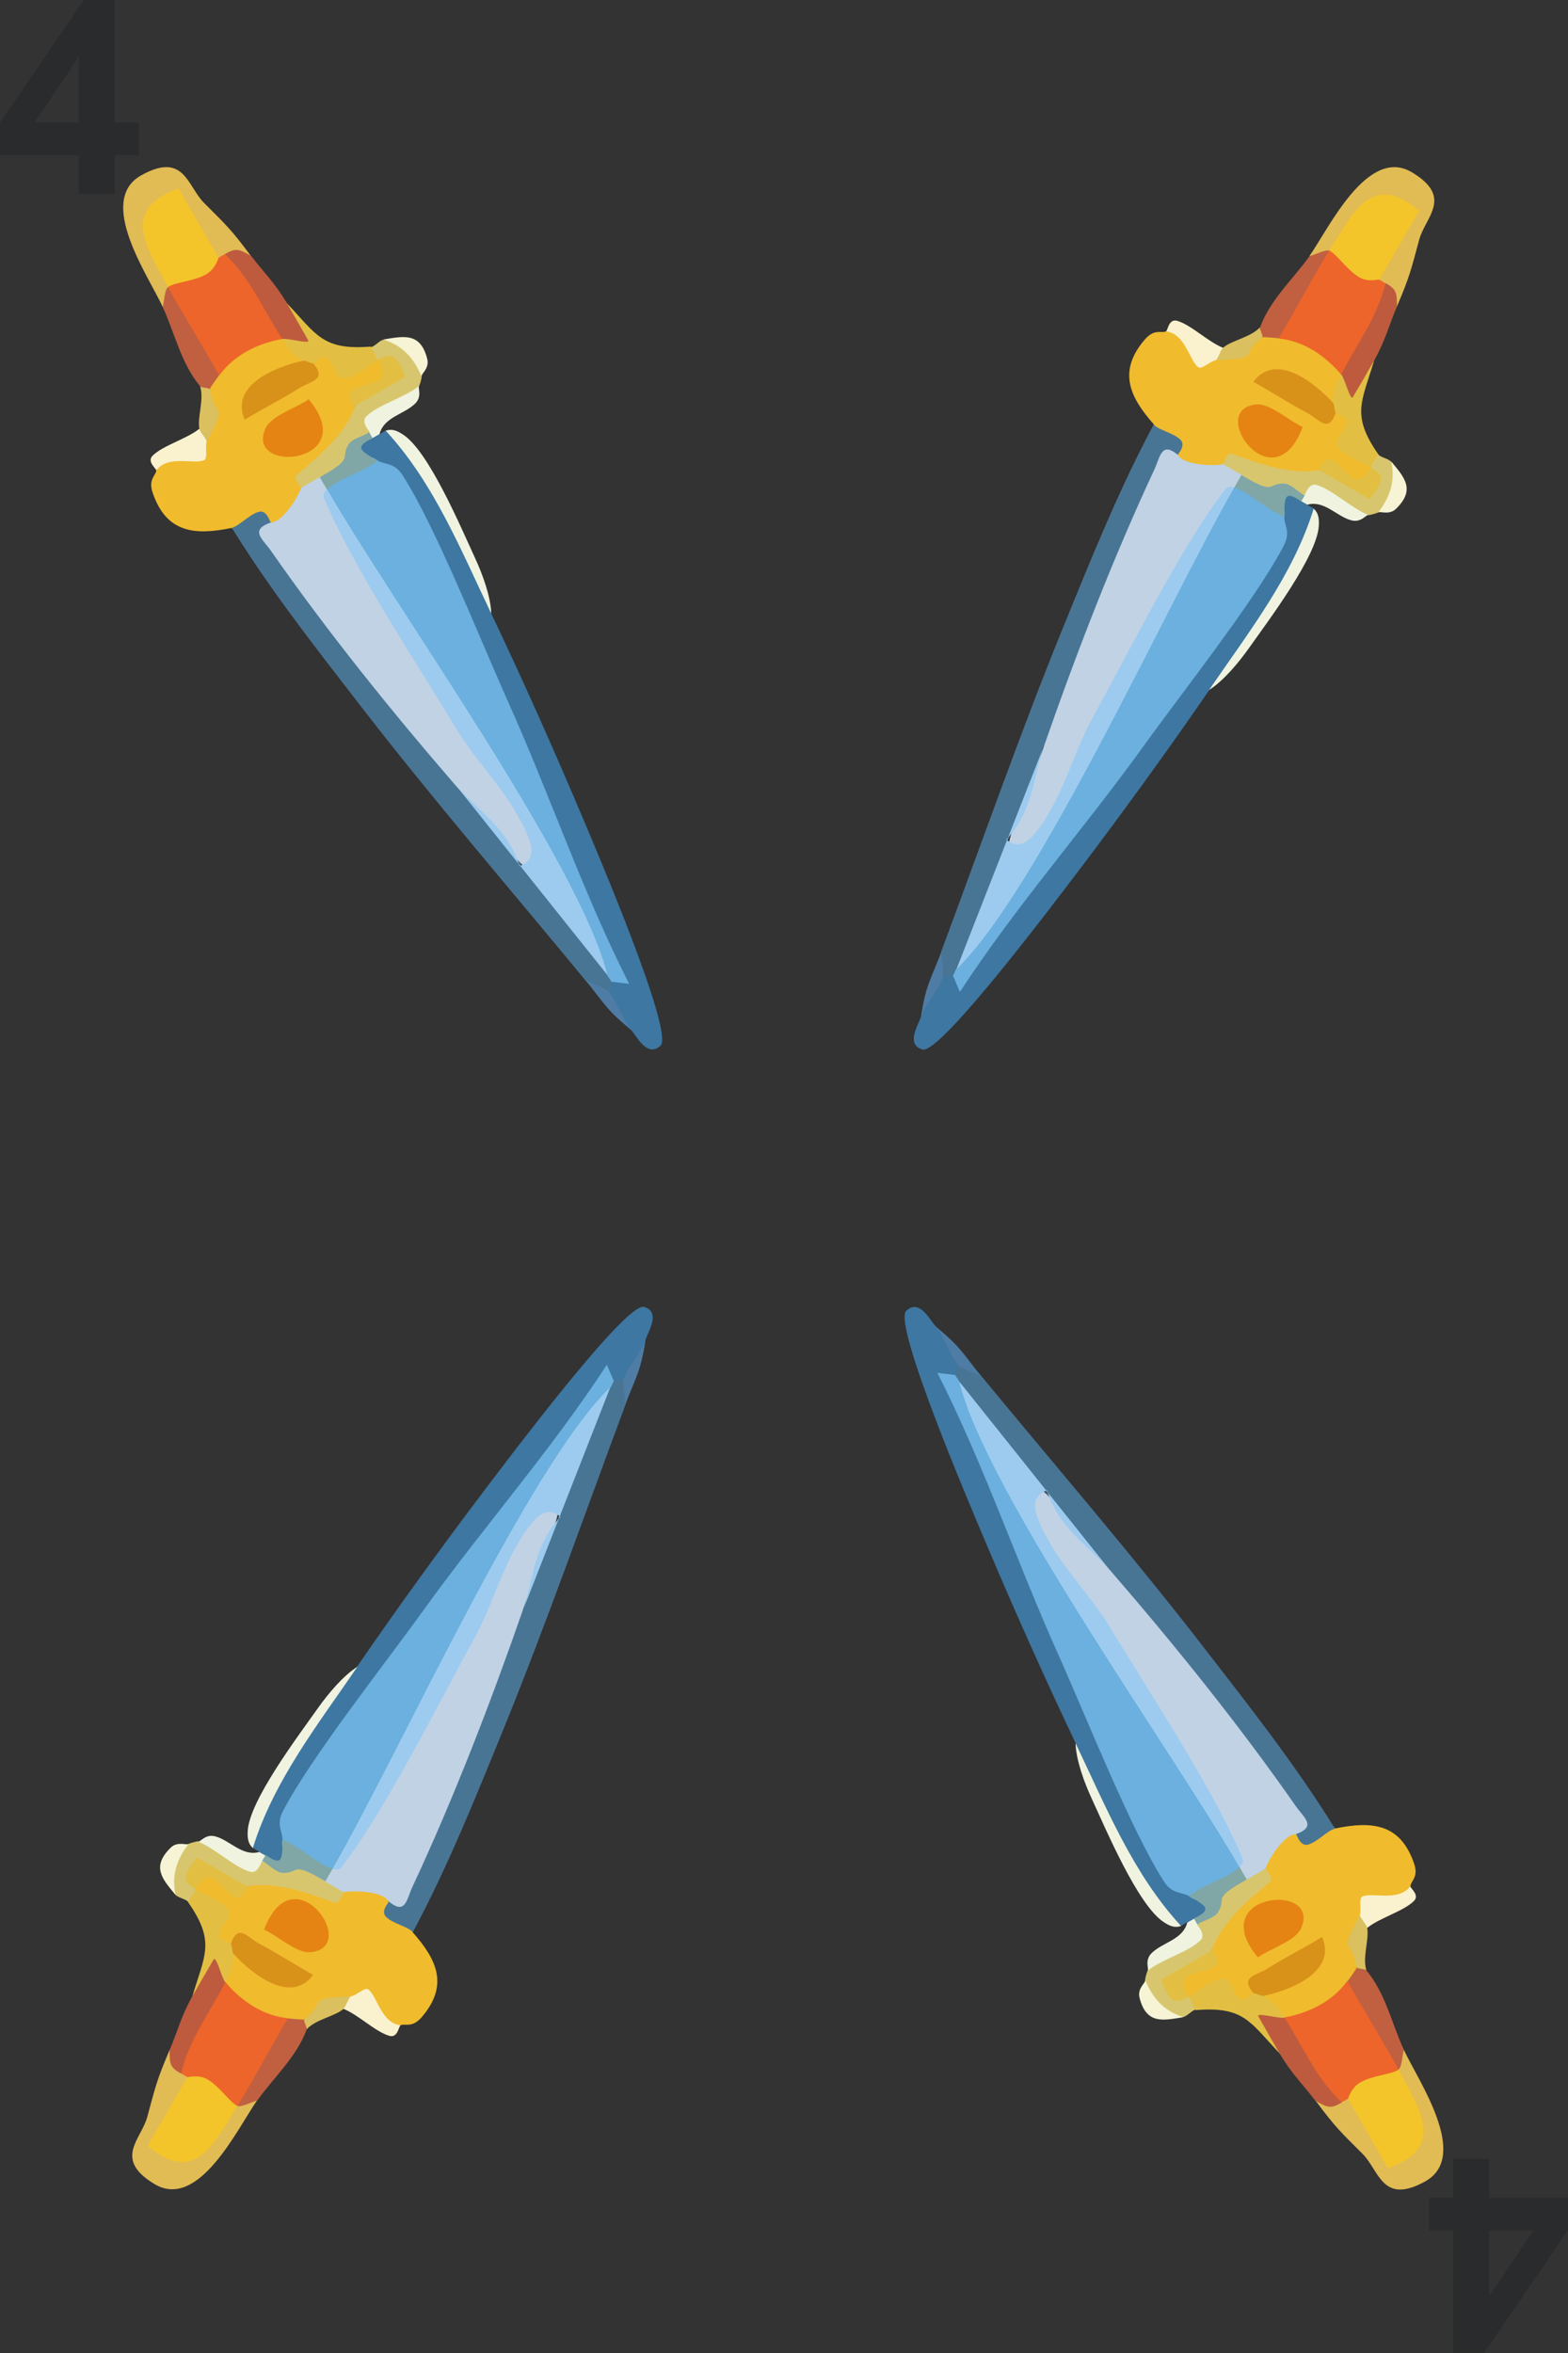 <?xml version="1.0" encoding="UTF-8"?>
<svg id="Layer_2" data-name="Layer 2" xmlns="http://www.w3.org/2000/svg" viewBox="0 0 64 96">
  <rect x="0" y="0" width="64" height="96" fill="#333333" stroke="none"/>
  <g id="Cards">
    <g id="Swords">
      <g id="FourOfSwrods">
        <path d="M60.78,88.09v1.58h3.22v1.32l-3.42,5h-1.27v-5h-.98v-1.33h.98v-1.58h1.46ZM60.78,91v2.69l1.81-2.69h-1.81Z" fill="#2a2b2c"/>
        <path d="M3.22,7.91v-1.58H0v-1.32L3.42,0h1.27v5h.98v1.33h-.98v1.58h-1.46ZM3.22,5v-2.69l-1.81,2.69h1.81Z" fill="#2a2b2c"/>
        <g>
          <path d="M11.04,21.31l-.46-.09c-.27.73-.64.84-1.13.32-1.5.31-2.65.2-3.21-1.41-.21-.58.13-.73.14-.94.22-.58.91-.98,2.06-1.19-.02-.75.03-1.46.14-2.14-.69-.44-.38-.86.37-.55-.59-1.14,1.91-2.52,2.57-1.49.68.19.96.49.85.88-.07.65.06.69.41.11-.45-1.06.8-.72,1.39-.04.48-.3.9-.34,1.26-.12.88.46.68.95-.59,1.47l-.36.45.15.72c-1.16,1.22-1.94,2.08-2.35,2.61.94.6-.53,2.32-1.25,1.41Z" fill="#f0bb2d"/>
          <path d="M25.73,42c-.55-.48-.85-1-.89-1.54-.4-.33-.44-.44.11-.41l.13-.42c-2.63-5.77-5.2-11.51-7.72-17.22-.68-1.3-1.32-2.51-1.95-3.62-1.34.56-1.36-.84-.19-.92-.06-.27.03-.31.26-.15l.26-.15c2.05,1.98,3.48,4.46,4.31,7.46,1.26,2.64,2.57,5.58,3.71,8.28.5,1.19,3.77,8.81,3.2,9.35s-1.01-.48-1.23-.66Z" fill="#3d77a2"/>
          <path d="M23.88,39.98c-3.04-3.69-6.17-7.31-9.1-11.1-1.85-2.39-3.74-4.79-5.32-7.35.3-.06.72-.55,1.11-.65.33-.08.44.42.48.42,2.32,3.29,4.76,6.56,7.31,9.82l.26.91c.99,1.02,1.88,2.11,2.67,3.28l.56-.18c1.18,1.42,2.11,3.02,2.96,4.66.26-.07.3.02.15.26,0,.11-.1.27-.11.41-.28.09-.6-.07-.96-.47Z" fill="#497595"/>
          <path d="M10.25,10.44c-.18.27-.54.25-1.07-.07.11.25.01.29-.26.15l-.68.02c-1.2-3.05-2.63-2.21-1.12.41l-.26.76c.19.58.11.85-.22.81-.57-1.24-2.73-4.34-.87-5.37,1.75-.97,1.87.43,2.55,1.12.92.92,1.09,1.06,1.92,2.17Z" fill="#e1bb54"/>
          <path d="M13.06,19.46c.05.63-.25.81-.77.45.02-.05-.29-.31-.22-.48s1.9-1.36,2.42-2.84l-.03-.32c1.3-.45,1.63-.99.98-1.6-.75.31-.83.08-.3-.51.14-.01.35-.27.51-.3.96-.03,1.76.51,1.56,1.5,0,.1-.07.32-.11.41-.7.58-1.38,1.2-2.02,1.85.06.12-.08.28-.42.48.31.82-.91,1.51-1.6,1.38Z" fill="#d8c66e"/>
          <path d="M14.48,16.58s-.4-.41-.14-.63c.48-.42,1.78-.11,1.09-1.29-2.16,1.64-1.48.2-2.16-.09-.16-.07-.4.24-.5.25-.19.56-.43.48-.41-.11-.4-.19-.62-.52-.85-.88.2-.42.26-.92.18-1.48,1.23,1.3,1.47,1.95,3.44,1.79.11.13.23.5.3.51.19.05.66-.66,1.11.73l-2.06,1.19Z" fill="#e2bf43"/>
          <path d="M11.52,13.83c-1.08-.03-2.43-2.44-2.34-3.46.47-.29.61-.18,1.07.07.52.68.95,1.08,1.45,1.91.3.51.59,1.03.89,1.55-.01.14-.82-.11-1.07-.07Z" fill="#be5b3e"/>
          <path d="M15.74,17.57c.28-.09.48.01.71.16,1.05.68,2.35,3.76,2.95,5.06.29.63.63,1.54.65,2.24-1.23-2.57-2.35-5.35-4.31-7.46Z" fill="#eff3e0"/>
          <path d="M8.58,15.87c-.14.53-.23.39-.41-.11-.78-.93-1.04-2.18-1.53-3.24.06-.21.08-.71.22-.81,1.32.56,2.32,2.2,2.08,3.6-.07.1-.37.52-.37.55Z" fill="#c06041"/>
          <path d="M6.38,19.2c0-.09-.41-.37-.14-.62.44-.42,1.38-.67,1.9-1.09.36-.35.46-.18.3.51-.08.16.05.69-.1.77-.39.2-1.47-.23-1.96.42Z" fill="#faf1ce"/>
          <path d="M15.08,17.61s-.36-.39-.13-.62c.48-.48,1.57-.77,2.15-1.24-.04.09.13.43-.15.71-.45.45-1.27.54-1.46,1.25l-.26.15c-.27.06-.31-.03-.15-.26Z" fill="#eff3e0"/>
          <path d="M8.44,18.01c-.07-.18-.26-.36-.3-.51-.1-.44.2-1.21.03-1.73.04.05.3.04.41.11.16,1.28.77.38-.14,2.14Z" fill="#dac05e"/>
          <path d="M15.65,13.85c.82-.13,1.51-.31,1.79.8.09.37-.23.59-.24.7-.31-.75-.78-1.26-1.56-1.5Z" fill="#f6f4d5"/>
          <path d="M23.88,39.98c.23.14.83.32.96.47.34.41.56,1.09.89,1.54-1-.8-1.11-1.12-1.85-2.02Z" fill="#4e7ca4"/>
          <path d="M13.35,19.98c2.24,4.37,4.8,8.59,7.67,12.64,1.69,2.18,1.24,4.51-.68,1.39l-1.74-1.96c-2.63-3.04-5.25-6.29-7.55-9.59-.33-.47-.87-.83-.01-1.14.45.02,1.1-.98,1.25-1.41.26-.15.51-.3.77-.45.73-.31.84-.06.3.51Z" fill="#c0d2e4"/>
          <path d="M8.94,15.31c-.66-1.21-1.43-2.39-2.08-3.6.12-.75.81-1.15,2.06-1.19.08-.06.17-.1.26-.15,1.06,1,1.57,2.28,2.34,3.46-1,.18-1.97.65-2.57,1.49Z" fill="#ed652a"/>
          <path d="M12.6,16.29c2.2,2.65-2.67,3.09-1.75,1.16.24-.5,1.28-.82,1.75-1.16Z" fill="#e58412"/>
          <path d="M12.78,14.82c.59.7-.11.72-.59,1.03-.71.45-1.48.83-2.2,1.27-.62-1.41,1.28-2.17,2.39-2.4.1-.02.29.11.41.11Z" fill="#d89119"/>
          <path d="M15.41,18.79c.29.18.68.06,1.03.61,1.34,2.09,3.16,6.69,4.28,9.19,1.72,3.82,3.06,7.81,4.96,11.55l-.74-.09c0-.08-.12-.16-.15-.26-3.51-6.43-7.24-12.78-11.2-19.05l-.25-.77c.06-.57,1.34-1.77,2.06-1.19Z" fill="#6bb0de"/>
          <path d="M13.35,19.98l-.3-.51c1.49-.83.79-.74,1.19-1.36.16-.25.74-.35.82-.49l.15.26c-.84.39-.4.54.19.92-.51.43-1.68.77-2.06,1.19Z" fill="#80a7a6"/>
          <path d="M18.6,32.04c.85.99,2.14,1.74,2.6,3.3.54-.21.57-.6.4-1.09-.6-1.67-2.05-3-2.94-4.46-1.57-2.6-4.25-6.66-5.36-9.3-.12-.28-.16-.29.05-.53,2.77,4.79,10.33,15.29,11.44,19.82l-6.19-7.75Z" fill="#9dcbef"/>
          <path d="M6.86,11.71c-.91-1.69-1.94-3.17.43-4.02l1.63,2.83s-.12.43-.47.65c-.5.31-1.32.34-1.59.54Z" fill="#f4c52a"/>
        </g>
        <g>
          <path d="M48.08,18.57l-.14-.44c-.76.13-1.04-.14-.84-.81-1-1.13-1.48-2.17-.38-3.46.4-.47.69-.25.87-.34.61-.1,1.29.29,2.04,1.18.63-.39,1.27-.7,1.9-.94.03-.81.55-.75.66.04.68-1.07,3.11.39,2.55,1.47.17.68.06,1.07-.33,1.17-.6.26-.56.39.11.4.69-.91,1.01.33.73,1.17.5.26.74.61.73,1.03.04.98-.48,1.05-1.55.22l-.57-.08-.54.49c-1.62-.39-2.75-.63-3.4-.72-.05,1.1-2.26.7-1.83-.37Z" fill="#f0bb2d"/>
          <path d="M37.6,41.43c.14-.71.44-1.22.88-1.53.08-.51.16-.59.4-.11l.43-.09c3.65-5.12,7.3-10.17,10.96-15.16.78-1.23,1.5-2.38,2.14-3.47-1.14-.88.05-1.59.7-.62.2-.18.28-.13.26.15l.26.15c-.68,2.73-2.11,5.2-4.27,7.4-1.64,2.39-3.52,4.98-5.27,7.29-.78,1.02-5.7,7.6-6.44,7.38s-.09-1.11-.05-1.39Z" fill="#3d77a2"/>
          <path d="M38.41,38.84c1.66-4.44,3.22-8.92,5.01-13.31,1.13-2.77,2.26-5.58,3.67-8.21.2.23.83.35,1.1.63.23.25-.14.59-.12.62-1.67,3.62-3.28,7.33-4.81,11.14l-.65.68c-.38,1.35-.88,2.66-1.49,3.92l.44.39c-.64,1.72-1.55,3.31-2.53,4.85.18.19.13.27-.15.26-.09.06-.29.05-.4.11-.22-.19-.24-.55-.07-1.06Z" fill="#497595"/>
          <path d="M57.02,12.5c-.32-.03-.48-.34-.47-.95-.16.22-.24.15-.26-.15l-.35-.57c2.02-2.55.59-3.36-.91-.76l-.78.15c-.41.45-.68.52-.8.22.78-1.11,2.37-4.49,4.18-3.41,1.7,1.02.55,1.82.3,2.74-.34,1.24-.37,1.46-.91,2.73Z" fill="#e1bb54"/>
          <path d="M50.67,19.38c-.52.36-.82.19-.77-.44.05,0,.13-.4.31-.43s2.11.95,3.64.67l.26-.18c1.03.89,1.65.91,1.86.05-.64-.49-.48-.67.29-.51.08.12.41.17.51.29.5.81.43,1.77-.52,2.08-.09.04-.31.1-.4.11-.85-.32-1.71-.59-2.59-.82-.08.11-.28.07-.62-.13-.55.67-1.74-.03-1.97-.69Z" fill="#d8c66e"/>
          <path d="M53.85,19.18s.16-.54.47-.43c.6.21.97,1.48,1.65.3-2.48-1.04-.91-1.17-.99-1.9-.02-.17-.41-.22-.46-.3-.57.12-.63-.13-.11-.4-.03-.44.14-.79.33-1.17.46-.04.91-.23,1.35-.58-.51,1.7-.95,2.23.17,3.84-.05.16-.32.44-.29.51.06.19.9.24-.08,1.31l-2.04-1.18Z" fill="#e2bf43"/>
          <path d="M54.74,15.27c-.51-.94.89-3.3,1.81-3.72.48.26.46.43.47.95-.33.78-.46,1.35-.92,2.19-.29.51-.59,1.02-.89,1.53-.13.06-.31-.76-.47-.95Z" fill="#be5b3e"/>
          <path d="M53.62,20.75c.21.2.22.42.21.69-.06,1.24-2.06,3.88-2.88,5.04-.4.56-1.01,1.3-1.6,1.67,1.6-2.34,3.43-4.67,4.27-7.4Z" fill="#eff3e0"/>
          <path d="M51.54,13.76c-.52.14-.45,0-.11-.4.41-1.13,1.35-1.97,2.02-2.91.21-.05.65-.28.8-.22.18,1.41-.74,3.08-2.06,3.57-.12-.01-.63-.06-.66-.04Z" fill="#c06041"/>
          <path d="M47.59,13.52c.08-.04.11-.53.46-.43.58.17,1.26.86,1.87,1.1.48.13.38.3-.29.51-.18,0-.57.38-.71.29-.36-.23-.53-1.38-1.33-1.47Z" fill="#faf1ce"/>
          <path d="M53.26,20.2s.15-.5.46-.42c.65.18,1.44.96,2.13,1.23-.1,0-.3.32-.69.22-.61-.16-1.1-.83-1.8-.64l-.26-.15c-.18-.2-.13-.28.15-.26Z" fill="#eff3e0"/>
          <path d="M49.63,14.7c.12-.14.18-.4.29-.51.33-.3,1.14-.43,1.5-.83-.02.06.12.28.11.4-1.02.77.06.84-1.9.94Z" fill="#dac05e"/>
          <path d="M56.78,18.82c.52.64,1.02,1.14.2,1.94-.27.26-.62.1-.72.14.49-.64.7-1.3.52-2.08Z" fill="#f6f4d5"/>
          <path d="M38.41,38.84c0,.27.14.87.07,1.06-.18.5-.66,1.02-.88,1.53.19-1.25.41-1.51.82-2.59Z" fill="#4e7ca4"/>
          <path d="M50.38,19.89c-2.64,4.09-4.99,8.38-7.05,12.85-1.03,2.53-3.25,3.3-1.53.11l.83-2.46c1.31-3.76,2.8-7.62,4.49-11.24.24-.52.28-1.16.97-.58.2.39,1.39.46,1.83.37.25.15.51.29.77.44.63.47.47.69-.29.51Z" fill="#c0d2e4"/>
          <path d="M52.19,13.8c.71-1.17,1.34-2.41,2.06-3.57.71-.27,1.39.13,2.04,1.18.09.04.17.1.26.15-.34,1.41-1.18,2.48-1.81,3.72-.65-.77-1.53-1.37-2.55-1.47Z" fill="#ed652a"/>
          <path d="M53.17,17.42c-1.19,3.2-3.98-.76-1.87-.92.55-.04,1.34.69,1.87.92Z" fill="#e58412"/>
          <path d="M54.52,16.84c-.3.86-.67.27-1.18,0-.74-.39-1.45-.86-2.18-1.26.9-1.23,2.49.02,3.25.86.07.07.04.3.11.4Z" fill="#d89119"/>
          <path d="M52.42,21.07c-.02.34.28.62-.02,1.19-1.13,2.18-4.18,6.03-5.76,8.23-2.43,3.37-5.19,6.5-7.46,9.98l-.29-.68c.07-.04.07-.18.15-.26,3.78-6.2,7.38-12.55,10.81-19.05l.54-.59c.52-.23,2.18.28,2.04,1.18Z" fill="#6bb0de"/>
          <path d="M50.38,19.89l.29-.51c1.45.87,1.03.31,1.76.35.3.02.67.46.83.47l-.15.26c-.75-.53-.66-.07-.7.62-.62-.22-1.5-1.06-2.04-1.18Z" fill="#80a7a6"/>
          <path d="M42.62,30.38c-.43,1.22-.43,2.7-1.55,3.87.44.36.8.19,1.13-.2,1.14-1.34,1.56-3.25,2.38-4.73,1.45-2.64,3.6-6.95,5.32-9.21.18-.24.17-.28.48-.22-2.74,4.75-8.01,16.45-11.34,19.65l3.59-9.16Z" fill="#9dcbef"/>
          <path d="M54.26,10.23c1-1.62,1.76-3.23,3.66-1.63l-1.62,2.81c-.05-.02-.43.11-.79-.08-.51-.28-.95-.97-1.25-1.1Z" fill="#f4c52a"/>
        </g>
        <g>
          <path d="M52.91,74.83l.46.09c.27-.73.64-.84,1.13-.32,1.5-.31,2.65-.2,3.21,1.41.21.58-.13.73-.14.94-.22.58-.91.98-2.06,1.19.02.75-.03,1.46-.14,2.14.69.44.38.86-.37.55.59,1.14-1.91,2.52-2.57,1.49-.68-.19-.96-.49-.85-.88.07-.65-.06-.69-.41-.11.45,1.06-.8.72-1.39.04-.48.3-.9.34-1.26.12-.88-.46-.68-.95.59-1.47l.36-.45-.15-.72c1.16-1.22,1.94-2.08,2.35-2.61-.94-.6.53-2.32,1.25-1.41Z" fill="#f0bb2d"/>
          <path d="M38.22,54.14c.55.48.85,1,.89,1.54.4.33.44.44-.11.41l-.13.42c2.63,5.77,5.2,11.51,7.72,17.22.68,1.3,1.32,2.51,1.95,3.62,1.34-.56,1.36.84.19.92.06.27-.03.31-.26.15l-.26.15c-2.05-1.98-3.48-4.46-4.31-7.46-1.26-2.64-2.57-5.58-3.71-8.28-.5-1.19-3.77-8.81-3.2-9.35s1.01.48,1.23.66Z" fill="#3d77a2"/>
          <path d="M40.07,56.16c3.04,3.69,6.17,7.31,9.1,11.1,1.85,2.39,3.74,4.79,5.32,7.35-.3.06-.72.55-1.11.65-.33.08-.44-.42-.48-.42-2.32-3.29-4.76-6.56-7.31-9.82l-.26-.91c-.99-1.02-1.88-2.11-2.67-3.28l-.56.18c-1.18-1.42-2.11-3.02-2.96-4.66-.26.07-.3-.02-.15-.26,0-.11.1-.27.11-.41.28-.09.6.07.96.47Z" fill="#497595"/>
          <path d="M53.69,85.71c.18-.27.54-.25,1.07.07-.11-.25-.01-.29.26-.15l.68-.02c1.2,3.05,2.63,2.21,1.12-.41l.26-.76c-.19-.58-.11-.85.22-.81.57,1.24,2.73,4.34.87,5.37-1.75.97-1.87-.43-2.55-1.12-.92-.92-1.09-1.06-1.92-2.17Z" fill="#e1bb54"/>
          <path d="M50.89,76.69c-.05-.63.25-.81.77-.45-.02.05.29.31.22.48s-1.9,1.36-2.42,2.84l.03.32c-1.3.45-1.63.99-.98,1.6.75-.31.83-.08.3.51-.14.01-.35.27-.51.3-.96.03-1.76-.51-1.56-1.5,0-.1.07-.32.11-.41.7-.58,1.38-1.2,2.02-1.85-.06-.12.08-.28.42-.48-.31-.82.91-1.51,1.6-1.38Z" fill="#d8c66e"/>
          <path d="M49.46,79.57s.4.41.14.63c-.48.42-1.78.11-1.09,1.29,2.16-1.64,1.48-.2,2.16.09.16.07.4-.24.5-.25.19-.56.43-.48.41.11.4.19.62.52.85.88-.2.42-.26.92-.18,1.48-1.23-1.3-1.47-1.95-3.44-1.79-.11-.13-.23-.5-.3-.51-.19-.05-.66.66-1.11-.73l2.06-1.19Z" fill="#e2bf43"/>
          <path d="M52.42,82.32c1.08.03,2.43,2.44,2.34,3.46-.47.29-.61.18-1.07-.07-.52-.68-.95-1.08-1.45-1.91-.3-.51-.59-1.03-.89-1.55.01-.14.82.11,1.07.07Z" fill="#be5b3e"/>
          <path d="M48.21,78.58c-.28.09-.48-.01-.71-.16-1.05-.68-2.35-3.76-2.95-5.06-.29-.63-.63-1.54-.65-2.24,1.23,2.57,2.35,5.35,4.31,7.46Z" fill="#eff3e0"/>
          <path d="M55.36,80.28c.14-.53.23-.39.41.11.78.93,1.04,2.18,1.53,3.24-.06.21-.08.71-.22.81-1.32-.56-2.32-2.2-2.08-3.6.07-.1.37-.52.37-.55Z" fill="#c06041"/>
          <path d="M57.56,76.95c0,.09.41.37.14.62-.44.42-1.38.67-1.9,1.09-.36.35-.46.18-.3-.51.08-.16-.05-.69.1-.77.39-.2,1.47.23,1.96-.42Z" fill="#faf1ce"/>
          <path d="M48.87,78.54s.36.39.13.62c-.48.48-1.57.77-2.15,1.24.04-.09-.13-.43.15-.71.45-.45,1.27-.54,1.46-1.25l.26-.15c.27-.06.31.03.15.26Z" fill="#eff3e0"/>
          <path d="M55.5,78.14c.07.18.26.36.3.51.1.44-.2,1.21-.03,1.73-.04-.05-.3-.04-.41-.11-.16-1.28-.77-.38.14-2.14Z" fill="#dac05e"/>
          <path d="M48.3,82.3c-.82.13-1.51.31-1.79-.8-.09-.37.23-.59.24-.7.31.75.78,1.26,1.56,1.5Z" fill="#f6f4d5"/>
          <path d="M40.07,56.16c-.23-.14-.83-.32-.96-.47-.34-.41-.56-1.09-.89-1.54,1,.8,1.11,1.12,1.85,2.02Z" fill="#4e7ca4"/>
          <path d="M50.59,76.17c-2.24-4.37-4.8-8.59-7.67-12.64-1.69-2.18-1.24-4.51.68-1.39l1.74,1.96c2.63,3.04,5.25,6.29,7.55,9.59.33.47.87.83.01,1.14-.45-.02-1.1.98-1.25,1.41-.26.15-.51.3-.77.45-.73.31-.84.06-.3-.51Z" fill="#c0d2e4"/>
          <path d="M55,80.83c.66,1.21,1.43,2.39,2.08,3.6-.12.75-.81,1.15-2.06,1.19-.08.06-.17.1-.26.15-1.06-1-1.57-2.28-2.34-3.46,1-.18,1.97-.65,2.57-1.49Z" fill="#ed652a"/>
          <path d="M51.34,79.86c-2.2-2.65,2.67-3.09,1.75-1.16-.24.5-1.28.82-1.75,1.16Z" fill="#e58412"/>
          <path d="M51.17,81.33c-.59-.7.11-.72.59-1.03.71-.45,1.48-.83,2.2-1.27.62,1.41-1.28,2.17-2.39,2.4-.1.02-.29-.11-.41-.11Z" fill="#d89119"/>
          <path d="M48.53,77.36c-.29-.18-.68-.06-1.03-.61-1.34-2.09-3.16-6.69-4.28-9.19-1.72-3.82-3.06-7.81-4.96-11.55l.74.09c0,.08.12.16.15.26,3.51,6.43,7.24,12.78,11.2,19.05l.25.77c-.06.57-1.34,1.77-2.06,1.19Z" fill="#6bb0de"/>
          <path d="M50.59,76.17l.3.51c-1.49.83-.79.74-1.19,1.36-.16.25-.74.35-.82.49l-.15-.26c.84-.39.4-.54-.19-.92.51-.43,1.68-.77,2.06-1.19Z" fill="#80a7a6"/>
          <path d="M45.34,64.1c-.85-.99-2.14-1.74-2.6-3.3-.54.21-.57.6-.4,1.09.6,1.67,2.05,3,2.94,4.46,1.57,2.6,4.25,6.66,5.36,9.3.12.28.16.29-.05.53-2.77-4.79-10.33-15.29-11.44-19.82l6.19,7.75Z" fill="#9dcbef"/>
          <path d="M57.08,84.44c.91,1.69,1.94,3.17-.43,4.02l-1.63-2.83s.12-.43.47-.65c.5-.31,1.32-.34,1.59-.54Z" fill="#f4c52a"/>
        </g>
        <g>
          <path d="M15.86,77.58l.14.44c.76-.13,1.04.14.84.81,1,1.13,1.48,2.17.38,3.46-.4.47-.69.25-.87.34-.61.1-1.29-.29-2.04-1.18-.63.39-1.27.7-1.9.94-.03.81-.55.75-.66-.04-.68,1.07-3.11-.39-2.55-1.47-.17-.68-.06-1.07.33-1.17.6-.26.56-.39-.11-.4-.69.91-1.01-.33-.73-1.17-.5-.26-.74-.61-.73-1.03-.04-.98.48-1.05,1.55-.22l.57.08.54-.49c1.62.39,2.75.63,3.4.72.05-1.1,2.26-.7,1.83.37Z" fill="#f0bb2d"/>
          <path d="M26.34,54.71c-.14.71-.44,1.22-.88,1.53-.08.51-.16.59-.4.11l-.43.09c-3.65,5.12-7.3,10.17-10.96,15.16-.78,1.23-1.5,2.38-2.14,3.47,1.14.88-.05,1.59-.7.62-.2.18-.28.13-.26-.15l-.26-.15c.68-2.73,2.11-5.2,4.27-7.4,1.64-2.39,3.52-4.98,5.27-7.29.78-1.02,5.7-7.6,6.44-7.38s.09,1.11.05,1.39Z" fill="#3d77a2"/>
          <path d="M25.53,57.31c-1.66,4.44-3.22,8.92-5.01,13.31-1.13,2.77-2.26,5.58-3.67,8.21-.2-.23-.83-.35-1.1-.63-.23-.25.14-.59.12-.62,1.67-3.62,3.28-7.33,4.81-11.14l.65-.68c.38-1.35.88-2.66,1.49-3.92l-.44-.39c.64-1.72,1.55-3.31,2.53-4.85-.18-.19-.13-.27.15-.26.09-.06.29-.05.4-.11.22.19.24.55.07,1.06Z" fill="#497595"/>
          <path d="M6.92,83.64c.32.03.48.34.47.95.16-.22.24-.15.26.15l.35.57c-2.02,2.55-.59,3.36.91.76l.78-.15c.41-.45.68-.52.8-.22-.78,1.11-2.37,4.49-4.18,3.41-1.7-1.02-.55-1.82-.3-2.74.34-1.24.37-1.46.91-2.73Z" fill="#e1bb54"/>
          <path d="M13.27,76.76c.52-.36.82-.19.77.44-.05,0-.13.4-.31.43s-2.11-.95-3.64-.67l-.26.18c-1.03-.89-1.65-.91-1.86-.05.64.49.48.67-.29.51-.08-.12-.41-.17-.51-.29-.5-.81-.43-1.77.52-2.08.09-.04.31-.1.4-.11.85.32,1.71.59,2.59.82.08-.11.28-.07.62.13.55-.67,1.74.03,1.97.69Z" fill="#d8c66e"/>
          <path d="M10.09,76.97s-.16.54-.47.43c-.6-.21-.97-1.48-1.65-.3,2.48,1.04.91,1.17.99,1.9.02.17.41.22.46.3.57-.12.63.13.11.4.03.44-.14.79-.33,1.17-.46.04-.91.23-1.35.58.51-1.7.95-2.23-.17-3.84.05-.16.32-.44.29-.51-.06-.19-.9-.24.08-1.31l2.04,1.18Z" fill="#e2bf43"/>
          <path d="M9.2,80.88c.51.94-.89,3.3-1.81,3.72-.48-.26-.46-.43-.47-.95.33-.78.46-1.35.92-2.19.29-.51.59-1.02.89-1.53.13-.06.31.76.47.95Z" fill="#be5b3e"/>
          <path d="M10.32,75.4c-.21-.2-.22-.42-.21-.69.06-1.24,2.06-3.88,2.88-5.04.4-.56,1.01-1.3,1.6-1.67-1.6,2.34-3.43,4.67-4.27,7.4Z" fill="#eff3e0"/>
          <path d="M12.41,82.39c.52-.14.45,0,.11.4-.41,1.13-1.35,1.97-2.02,2.91-.21.05-.65.28-.8.22-.18-1.41.74-3.08,2.06-3.57.12.01.63.06.66.04Z" fill="#c06041"/>
          <path d="M16.35,82.63c-.08.04-.11.53-.46.43-.58-.17-1.26-.86-1.87-1.1-.48-.13-.38-.3.29-.51.18,0,.57-.38.71-.29.36.23.53,1.38,1.33,1.47Z" fill="#faf1ce"/>
          <path d="M10.68,75.95s-.15.5-.46.42c-.65-.18-1.44-.96-2.13-1.23.1,0,.3-.32.69-.22.61.16,1.1.83,1.8.64l.26.15c.18.2.13.28-.15.26Z" fill="#eff3e0"/>
          <path d="M14.31,81.45c-.12.14-.18.4-.29.51-.33.3-1.14.43-1.5.83.02-.06-.12-.28-.11-.4,1.02-.77-.06-.84,1.9-.94Z" fill="#dac05e"/>
          <path d="M7.17,77.32c-.52-.64-1.02-1.14-.2-1.94.27-.26.62-.1.72-.14-.49.64-.7,1.3-.52,2.08Z" fill="#f6f4d5"/>
          <path d="M25.53,57.31c0-.27-.14-.87-.07-1.06.18-.5.66-1.02.88-1.53-.19,1.25-.41,1.51-.82,2.59Z" fill="#4e7ca4"/>
          <path d="M13.57,76.25c2.64-4.09,4.99-8.38,7.05-12.85,1.03-2.53,3.25-3.3,1.53-.11l-.83,2.46c-1.31,3.76-2.8,7.62-4.49,11.24-.24.52-.28,1.16-.97.58-.2-.39-1.39-.46-1.83-.37-.25-.15-.51-.29-.77-.44-.63-.47-.47-.69.29-.51Z" fill="#c0d2e4"/>
          <path d="M11.75,82.35c-.71,1.17-1.34,2.41-2.06,3.57-.71.27-1.39-.13-2.04-1.18-.09-.04-.17-.1-.26-.15.34-1.41,1.18-2.48,1.81-3.72.65.77,1.53,1.37,2.55,1.47Z" fill="#ed652a"/>
          <path d="M10.78,78.73c1.19-3.2,3.98.76,1.87.92-.55.04-1.34-.69-1.87-.92Z" fill="#e58412"/>
          <path d="M9.42,79.31c.3-.86.67-.27,1.18,0,.74.39,1.45.86,2.18,1.26-.9,1.23-2.49-.02-3.25-.86-.07-.07-.04-.3-.11-.4Z" fill="#d89119"/>
          <path d="M11.53,75.08c.02-.34-.28-.62.02-1.19,1.13-2.18,4.18-6.03,5.76-8.23,2.43-3.37,5.19-6.5,7.46-9.98l.29.68c-.07.04-.07.18-.15.26-3.78,6.2-7.38,12.55-10.81,19.05l-.54.59c-.52.23-2.18-.28-2.04-1.18Z" fill="#6bb0de"/>
          <path d="M13.57,76.25l-.29.51c-1.45-.87-1.03-.31-1.76-.35-.3-.02-.67-.46-.83-.47l.15-.26c.75.53.66.07.7-.62.62.22,1.5,1.06,2.04,1.18Z" fill="#80a7a6"/>
          <path d="M21.33,65.76c.43-1.22.43-2.7,1.55-3.87-.44-.36-.8-.19-1.13.2-1.14,1.34-1.56,3.25-2.38,4.73-1.45,2.64-3.6,6.95-5.32,9.21-.18.24-.17.28-.48.22,2.74-4.75,8.01-16.45,11.34-19.65l-3.59,9.16Z" fill="#9dcbef"/>
          <path d="M9.69,85.92c-1,1.62-1.76,3.23-3.66,1.63l1.62-2.81c.05.02.43-.11.79.08.51.28.95.97,1.25,1.1Z" fill="#f4c52a"/>
        </g>
      </g>
    </g>
  </g>
</svg>